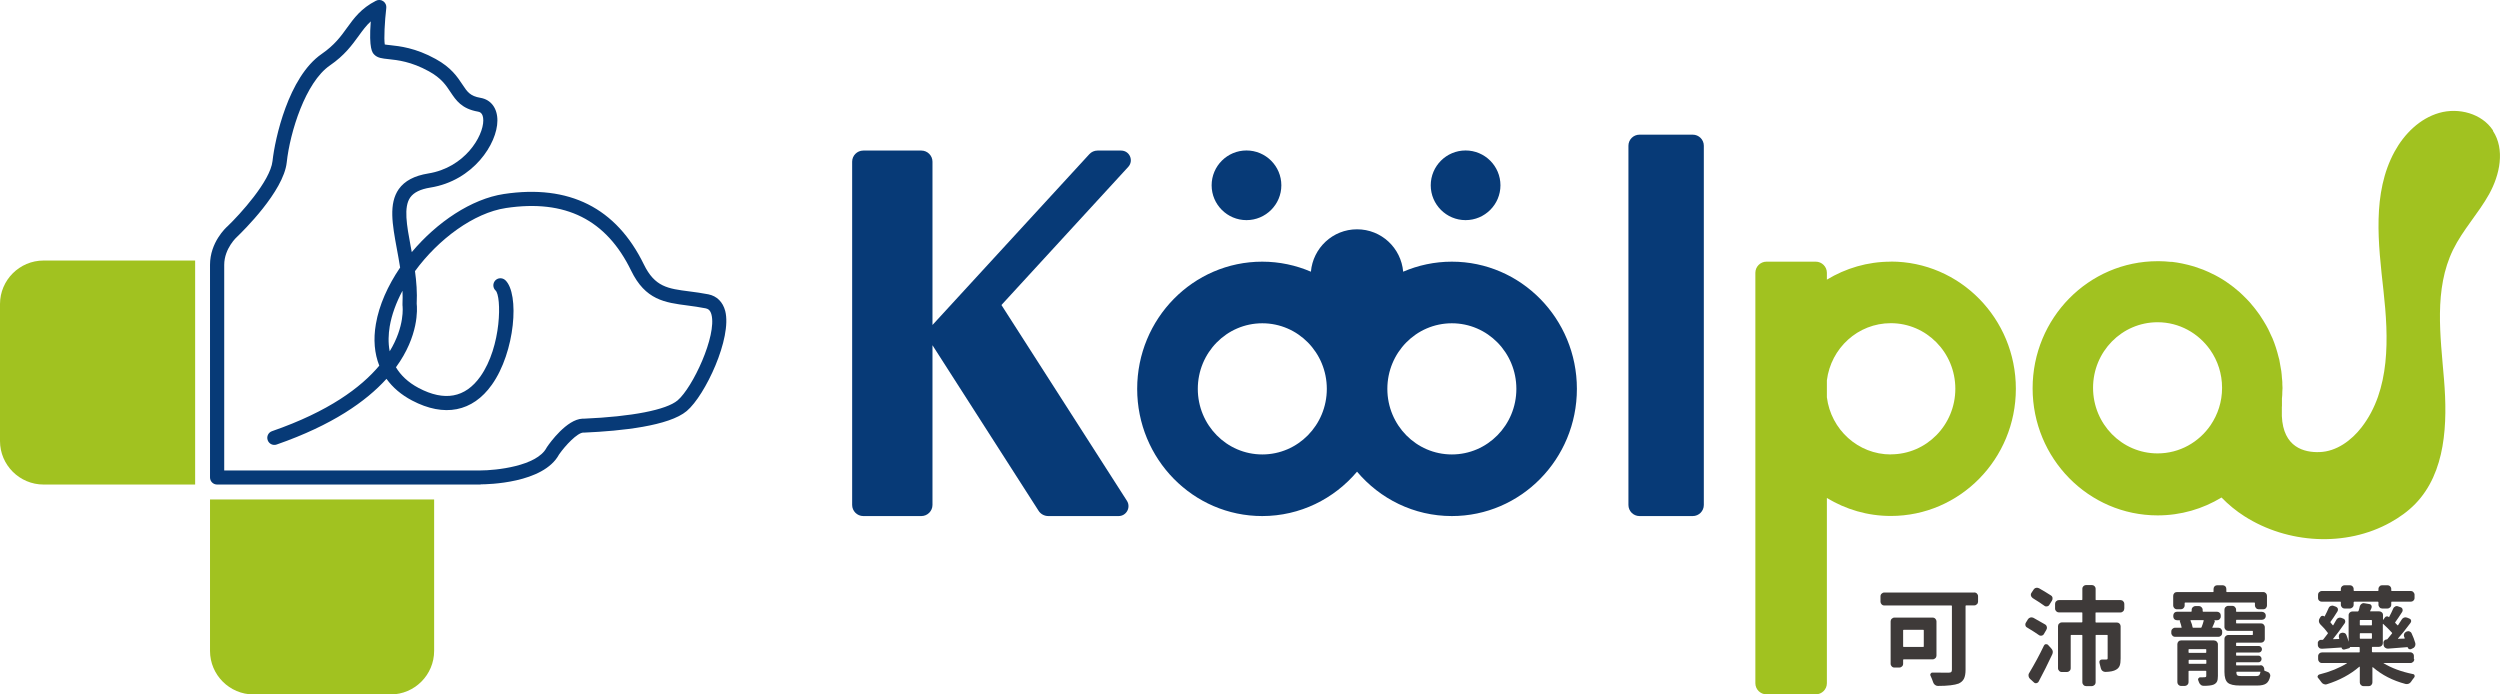 <svg width="234" height="65" viewBox="0 0 234 65" fill="none" xmlns="http://www.w3.org/2000/svg">
<path d="M39.322 46.752H20.987H19.657V60.925C19.657 63.175 21.492 65 23.735 65H36.556C38.808 65 40.635 63.166 40.635 60.925V46.752H39.304H39.322Z" fill="#A1C220"/>
<path d="M0 28.47V41.278C0 43.528 1.835 45.353 4.079 45.353H18.265V24.386H4.079C1.826 24.386 0 26.22 0 28.461V28.47Z" fill="#A1C220"/>
<path d="M44.979 45.353H20.322C19.958 45.353 19.657 45.061 19.657 44.689V24.785C19.657 22.694 21.128 21.321 21.315 21.162C22.423 20.099 25.305 16.963 25.509 15.068C25.73 13.012 26.989 7.202 30.11 5.049C31.307 4.225 31.91 3.401 32.486 2.595C33.133 1.701 33.798 0.779 35.191 0.071C35.412 -0.044 35.669 -0.027 35.873 0.115C36.077 0.257 36.184 0.496 36.157 0.735C36.006 2.037 35.926 3.614 36.015 4.163C36.148 4.19 36.343 4.208 36.512 4.225C37.398 4.323 38.888 4.473 40.776 5.519C42.23 6.316 42.807 7.193 43.277 7.901C43.738 8.601 43.995 8.991 44.979 9.159C45.963 9.327 46.566 10.142 46.557 11.294C46.548 13.446 44.305 16.91 40.289 17.556C39.349 17.707 38.737 18.008 38.4 18.478C37.762 19.381 38.072 21.082 38.436 23.04C38.471 23.226 38.507 23.412 38.542 23.598C40.9 20.79 44.128 18.619 47.16 18.159C53.278 17.238 57.684 19.452 60.264 24.749C61.293 26.857 62.508 27.017 64.52 27.274C65.079 27.345 65.664 27.424 66.302 27.548C67.1 27.708 67.659 28.266 67.881 29.107C68.528 31.632 66.01 37.009 64.281 38.47C62.623 39.87 58.163 40.339 54.714 40.49H54.581C54.023 40.525 52.923 41.686 52.329 42.536C50.866 45.255 45.591 45.335 44.997 45.335L44.979 45.353ZM20.987 44.033H44.979C46.389 44.033 50.254 43.643 51.159 41.907C51.168 41.881 51.185 41.863 51.203 41.836C51.496 41.402 53.056 39.259 54.51 39.188H54.652C59.174 38.993 62.366 38.364 63.421 37.478C64.84 36.273 67.1 31.428 66.595 29.453C66.48 29.001 66.249 28.904 66.045 28.859C65.451 28.744 64.893 28.665 64.352 28.594C62.233 28.319 60.406 28.08 59.076 25.334C56.753 20.551 52.923 18.637 47.364 19.47C44.349 19.922 41.033 22.384 38.843 25.378C38.977 26.352 39.056 27.38 39.003 28.425C39.056 28.904 39.216 31.428 37.061 34.378C37.496 35.104 38.17 35.778 39.189 36.318C41.61 37.593 43.543 37.23 44.952 35.255C46.974 32.411 46.947 27.717 46.389 27.194C46.123 26.946 46.105 26.53 46.353 26.255C46.602 25.989 47.018 25.972 47.293 26.22C48.65 27.486 48.215 32.961 46.034 36.017C44.234 38.55 41.583 39.073 38.569 37.487C37.558 36.956 36.76 36.273 36.175 35.459C34.268 37.567 31.112 39.79 25.899 41.606C25.553 41.73 25.172 41.544 25.056 41.199C24.932 40.853 25.118 40.472 25.464 40.357C30.775 38.515 33.79 36.265 35.501 34.227C35.049 33.085 34.933 31.774 35.182 30.33C35.483 28.549 36.308 26.725 37.451 25.042C37.354 24.43 37.248 23.837 37.141 23.27C36.724 21.011 36.37 19.062 37.327 17.698C37.877 16.928 38.781 16.449 40.085 16.237C43.498 15.688 45.236 12.764 45.236 11.276C45.236 10.541 44.873 10.479 44.757 10.452C43.206 10.187 42.683 9.389 42.168 8.619C41.743 7.972 41.299 7.308 40.138 6.67C38.48 5.758 37.212 5.625 36.37 5.536C35.776 5.474 35.341 5.43 35.031 5.111C34.862 4.943 34.508 4.588 34.703 2.002C34.268 2.401 33.94 2.852 33.568 3.366C32.947 4.216 32.256 5.182 30.873 6.13C28.594 7.698 27.14 12.375 26.838 15.2C26.546 17.929 22.671 21.702 22.228 22.127C22.228 22.127 22.21 22.145 22.201 22.154C22.192 22.154 20.987 23.235 20.987 24.794V44.033ZM37.664 27.23C37.079 28.328 36.662 29.462 36.476 30.56C36.361 31.269 36.317 32.075 36.476 32.881C37.904 30.534 37.691 28.709 37.673 28.567C37.673 28.523 37.673 28.479 37.673 28.443C37.691 28.044 37.691 27.637 37.673 27.238L37.664 27.23Z" fill="#073A77"/>
<path d="M158.441 12.605H153.458C152.885 12.605 152.421 13.069 152.421 13.641V47.266C152.421 47.839 152.885 48.303 153.458 48.303H158.441C159.014 48.303 159.478 47.839 159.478 47.266V13.641C159.478 13.069 159.014 12.605 158.441 12.605Z" fill="#073A77"/>
<path d="M104.933 14.093H102.725C102.432 14.093 102.158 14.217 101.963 14.43L87.28 30.418V15.13C87.28 14.563 86.81 14.093 86.243 14.093H80.799C80.231 14.093 79.761 14.563 79.761 15.13V47.266C79.761 47.833 80.231 48.303 80.799 48.303H86.243C86.81 48.303 87.28 47.833 87.28 47.266V32.314L97.21 47.807C97.405 48.117 97.751 48.303 98.123 48.303H104.702C105.429 48.303 105.873 47.497 105.482 46.877L93.735 28.549L105.607 15.617C106.139 15.032 105.731 14.093 104.933 14.093Z" fill="#073A77"/>
<path d="M176.981 24.492C174.791 24.492 172.751 25.112 170.996 26.175V25.529C170.996 24.962 170.526 24.492 169.958 24.492H165.339C164.772 24.492 164.302 24.962 164.302 25.529V63.955C164.302 64.522 164.772 64.991 165.339 64.991H169.958C170.526 64.991 170.996 64.522 170.996 63.955V46.611C172.751 47.674 174.791 48.294 176.981 48.294C183.444 48.294 188.684 42.961 188.684 36.389C188.684 29.816 183.444 24.483 176.981 24.483V24.492ZM176.981 42.536C173.913 42.536 171.377 40.206 170.996 37.186V35.6C171.377 32.58 173.904 30.25 176.981 30.25C180.314 30.25 183.019 32.996 183.019 36.389C183.019 39.781 180.314 42.527 176.981 42.527V42.536Z" fill="#A1C220"/>
<path d="M233.344 12.206C232.306 10.621 230.125 10.045 228.308 10.568C226.49 11.09 225.045 12.525 224.132 14.191C222.013 18.079 222.607 22.809 223.094 27.212C223.582 31.614 223.759 36.486 221.046 39.994C220.089 41.234 218.688 42.261 217.118 42.315C215.682 42.368 213.705 41.889 213.581 38.94V38.045H213.59V37.301C213.616 37.088 213.625 36.876 213.625 36.663C213.625 36.548 213.643 36.433 213.643 36.318C213.643 36.194 213.634 36.061 213.625 35.937C213.625 35.884 213.625 35.822 213.625 35.769C213.625 35.645 213.598 35.521 213.59 35.388C213.572 35.166 213.563 34.945 213.528 34.723C213.51 34.599 213.483 34.484 213.465 34.369C213.43 34.13 213.386 33.891 213.341 33.66C213.324 33.59 213.297 33.519 213.279 33.439C213.129 32.828 212.942 32.234 212.703 31.659C212.676 31.596 212.65 31.535 212.614 31.473C212.517 31.251 212.41 31.03 212.304 30.808C212.242 30.693 212.18 30.578 212.118 30.463C212.029 30.303 211.94 30.153 211.843 30.002C211.763 29.869 211.674 29.727 211.586 29.603C211.55 29.559 211.524 29.506 211.488 29.453C211.417 29.347 211.338 29.249 211.267 29.152C211.187 29.045 211.107 28.93 211.018 28.824C210.876 28.647 210.726 28.47 210.575 28.293C210.477 28.186 210.389 28.089 210.291 27.991C210.176 27.876 210.07 27.761 209.954 27.655C209.848 27.548 209.742 27.451 209.635 27.354C209.458 27.194 209.272 27.044 209.085 26.893C208.979 26.813 208.873 26.733 208.766 26.654C208.624 26.547 208.483 26.45 208.341 26.352C208.243 26.291 208.146 26.22 208.039 26.158C207.809 26.016 207.578 25.883 207.339 25.759C207.241 25.706 207.144 25.662 207.046 25.617C206.86 25.52 206.665 25.431 206.47 25.352C206.39 25.316 206.301 25.281 206.222 25.245C205.947 25.139 205.672 25.042 205.397 24.953C205.326 24.926 205.255 24.909 205.175 24.891C204.927 24.82 204.688 24.758 204.431 24.705C204.369 24.687 204.298 24.678 204.236 24.661C203.925 24.599 203.615 24.546 203.305 24.51C203.287 24.51 203.269 24.51 203.251 24.51C203.225 24.51 203.189 24.51 203.163 24.51C202.808 24.475 202.453 24.448 202.099 24.448C202.054 24.448 202.001 24.448 201.957 24.448C195.493 24.448 190.253 29.772 190.253 36.344C190.253 42.917 195.493 48.241 201.957 48.241C204.138 48.241 206.186 47.63 207.933 46.566C208.58 47.231 209.298 47.824 210.079 48.32C214.095 50.889 219.557 51.235 223.75 48.896C224.593 48.427 225.391 47.86 226.064 47.169C228.937 44.219 229.097 39.622 228.76 35.521C228.423 31.419 227.802 27.07 229.611 23.367C230.524 21.507 231.987 19.966 232.989 18.159C233.991 16.343 234.479 13.996 233.344 12.259V12.206ZM201.948 42.439C198.614 42.439 195.91 39.693 195.91 36.3C195.91 32.907 198.614 30.162 201.948 30.162C203.987 30.162 205.778 31.189 206.878 32.757C207.578 33.758 207.986 34.98 207.986 36.3C207.986 37.62 207.587 38.789 206.922 39.781C205.832 41.385 204.014 42.439 201.948 42.439Z" fill="#A1C220"/>
<path d="M135.894 24.492C134.28 24.492 132.737 24.829 131.337 25.431C131.142 23.208 129.297 21.463 127.019 21.463C124.74 21.463 122.896 23.217 122.701 25.431C121.3 24.829 119.757 24.492 118.143 24.492C111.68 24.492 106.44 29.825 106.44 36.398C106.44 42.97 111.68 48.303 118.143 48.303C121.69 48.303 124.873 46.691 127.019 44.148C129.164 46.691 132.338 48.303 135.894 48.303C142.357 48.303 147.597 42.97 147.597 36.398C147.597 29.825 142.357 24.492 135.894 24.492ZM118.152 42.536C114.819 42.536 112.114 39.79 112.114 36.398C112.114 33.005 114.819 30.259 118.152 30.259C121.486 30.259 124.19 33.005 124.19 36.398C124.19 39.79 121.486 42.536 118.152 42.536ZM135.894 42.536C132.56 42.536 129.856 39.79 129.856 36.398C129.856 33.005 132.56 30.259 135.894 30.259C139.228 30.259 141.932 33.005 141.932 36.398C141.932 39.79 139.228 42.536 135.894 42.536Z" fill="#073A77"/>
<path d="M137.179 20.604C138.979 20.604 140.442 19.142 140.442 17.344C140.442 15.546 138.979 14.084 137.179 14.084C135.379 14.084 133.917 15.546 133.917 17.344C133.917 19.142 135.379 20.604 137.179 20.604Z" fill="#073A77"/>
<path d="M116.671 20.604C118.471 20.604 119.934 19.142 119.934 17.344C119.934 15.546 118.471 14.084 116.671 14.084C114.872 14.084 113.409 15.546 113.409 17.344C113.409 19.142 114.872 20.604 116.671 20.604Z" fill="#073A77"/>
<path d="M184.792 55.451C184.889 55.451 184.978 55.486 185.04 55.557C185.111 55.628 185.146 55.708 185.146 55.805V56.319C185.146 56.408 185.111 56.496 185.04 56.558C184.969 56.629 184.889 56.665 184.792 56.665H184.029C184.029 56.665 183.976 56.682 183.976 56.718V62.688C183.976 63.06 183.923 63.335 183.825 63.53C183.728 63.724 183.559 63.875 183.329 63.981C182.956 64.123 182.309 64.203 181.378 64.203C181.281 64.203 181.192 64.167 181.112 64.105C181.032 64.043 180.979 63.964 180.944 63.866C180.882 63.662 180.793 63.459 180.696 63.246C180.66 63.175 180.669 63.104 180.713 63.042C180.758 62.98 180.811 62.945 180.891 62.954C181.174 62.954 181.671 62.963 182.38 62.963C182.495 62.963 182.584 62.945 182.628 62.901C182.682 62.856 182.699 62.785 182.699 62.679V56.727C182.699 56.727 182.682 56.673 182.664 56.673H176.369C176.271 56.673 176.183 56.638 176.121 56.567C176.05 56.496 176.014 56.417 176.014 56.328V55.814C176.014 55.717 176.05 55.628 176.121 55.566C176.191 55.495 176.271 55.46 176.369 55.46H184.774L184.792 55.451ZM181.254 61.368C181.254 61.457 181.219 61.545 181.148 61.607C181.077 61.678 180.997 61.714 180.899 61.714H178.186C178.186 61.714 178.133 61.731 178.133 61.767V62.13C178.133 62.227 178.098 62.316 178.027 62.378C177.956 62.449 177.876 62.484 177.787 62.484H177.318C177.22 62.484 177.131 62.449 177.069 62.378C176.998 62.307 176.963 62.227 176.963 62.13V58.153C176.963 58.064 176.998 57.976 177.069 57.914C177.14 57.843 177.22 57.807 177.318 57.807H180.899C180.997 57.807 181.086 57.843 181.148 57.914C181.219 57.984 181.254 58.064 181.254 58.153V61.368ZM180.066 58.985C180.066 58.985 180.048 58.95 180.013 58.95H178.186C178.186 58.95 178.133 58.968 178.133 58.985V60.518C178.133 60.518 178.151 60.553 178.186 60.553H180.013C180.013 60.553 180.066 60.544 180.066 60.518V58.985Z" fill="#3E3A39"/>
<path d="M191.433 58.454C191.513 58.507 191.566 58.578 191.583 58.684C191.61 58.782 191.583 58.87 191.539 58.95L191.3 59.358C191.255 59.437 191.184 59.481 191.096 59.499C191.007 59.517 190.918 59.499 190.848 59.446C190.537 59.225 190.165 58.994 189.739 58.737C189.651 58.693 189.597 58.622 189.58 58.534C189.58 58.507 189.571 58.48 189.571 58.445C189.571 58.383 189.589 58.33 189.624 58.277L189.819 57.958C189.872 57.878 189.943 57.825 190.041 57.798C190.138 57.772 190.227 57.781 190.324 57.825C190.794 58.082 191.158 58.294 191.433 58.454ZM190.812 63.804C190.768 63.884 190.697 63.928 190.608 63.946C190.519 63.964 190.44 63.937 190.378 63.875L190.005 63.538C189.934 63.468 189.89 63.379 189.872 63.282C189.855 63.184 189.872 63.087 189.925 63.007C190.422 62.174 190.892 61.315 191.317 60.42C191.353 60.35 191.406 60.305 191.486 60.296C191.566 60.288 191.637 60.305 191.699 60.367L191.991 60.686C192.089 60.792 192.142 60.908 192.142 61.023C192.142 61.094 192.124 61.173 192.089 61.253C191.672 62.139 191.247 62.998 190.803 63.822L190.812 63.804ZM190.245 55.965C190.165 55.912 190.121 55.841 190.094 55.743C190.094 55.717 190.085 55.69 190.085 55.664C190.085 55.602 190.103 55.54 190.147 55.486L190.351 55.176C190.404 55.097 190.475 55.044 190.573 55.026C190.67 54.999 190.759 55.017 190.856 55.061C191.317 55.327 191.681 55.548 191.956 55.726C192.045 55.779 192.098 55.85 192.115 55.947C192.133 56.045 192.115 56.133 192.062 56.222L191.814 56.62C191.761 56.7 191.69 56.744 191.601 56.762C191.513 56.771 191.424 56.762 191.353 56.7C191.06 56.487 190.697 56.248 190.245 55.974V55.965ZM198.827 56.975C198.827 57.072 198.792 57.161 198.721 57.223C198.65 57.294 198.57 57.329 198.481 57.329H196.176C196.176 57.329 196.141 57.338 196.141 57.364V58.215C196.141 58.215 196.15 58.268 196.176 58.268H198.145C198.242 58.268 198.322 58.303 198.393 58.374C198.455 58.445 198.49 58.525 198.49 58.613V61.634C198.49 61.926 198.464 62.148 198.402 62.307C198.34 62.467 198.224 62.599 198.056 62.688C197.852 62.812 197.515 62.883 197.054 62.892C196.956 62.892 196.868 62.856 196.788 62.794C196.708 62.732 196.664 62.644 196.637 62.546C196.602 62.387 196.557 62.227 196.513 62.05C196.487 61.971 196.495 61.9 196.54 61.829C196.584 61.767 196.655 61.731 196.735 61.731H197.134C197.196 61.731 197.231 61.723 197.249 61.705C197.267 61.687 197.276 61.652 197.276 61.599V59.464C197.276 59.464 197.258 59.428 197.24 59.428H196.185C196.185 59.428 196.15 59.446 196.15 59.464V63.875C196.15 63.964 196.114 64.052 196.043 64.114C195.972 64.176 195.892 64.221 195.795 64.221H195.254C195.165 64.221 195.077 64.185 195.015 64.114C194.944 64.043 194.908 63.964 194.908 63.875V59.464C194.908 59.464 194.891 59.428 194.855 59.428H193.871C193.871 59.428 193.818 59.446 193.818 59.464V62.546C193.818 62.644 193.782 62.732 193.711 62.794C193.64 62.865 193.561 62.901 193.472 62.901H192.984C192.887 62.901 192.798 62.865 192.736 62.794C192.665 62.724 192.63 62.644 192.63 62.546V58.605C192.63 58.516 192.665 58.427 192.736 58.365C192.807 58.294 192.887 58.259 192.984 58.259H194.855C194.855 58.259 194.908 58.241 194.908 58.206V57.356C194.908 57.356 194.891 57.32 194.855 57.32H192.701C192.612 57.32 192.532 57.285 192.461 57.214C192.39 57.143 192.355 57.063 192.355 56.966V56.514C192.355 56.425 192.39 56.337 192.461 56.275C192.532 56.204 192.612 56.169 192.701 56.169H194.855C194.855 56.169 194.908 56.151 194.908 56.115V55.106C194.908 55.008 194.944 54.928 195.015 54.858C195.086 54.796 195.165 54.76 195.254 54.76H195.795C195.892 54.76 195.981 54.796 196.043 54.858C196.105 54.92 196.15 55.008 196.15 55.106V56.115C196.15 56.115 196.158 56.169 196.185 56.169H198.49C198.579 56.169 198.668 56.204 198.73 56.275C198.801 56.346 198.836 56.425 198.836 56.514V56.966L198.827 56.975Z" fill="#3E3A39"/>
<path d="M207.224 58.047C207.224 58.047 207.286 58.082 207.295 58.108C207.312 58.135 207.312 58.17 207.295 58.206C207.206 58.445 207.126 58.613 207.073 58.72C207.055 58.746 207.073 58.755 207.1 58.755H207.64C207.738 58.755 207.827 58.791 207.889 58.861C207.96 58.932 207.995 59.012 207.995 59.109V59.26C207.995 59.349 207.96 59.437 207.889 59.499C207.818 59.57 207.738 59.605 207.64 59.605H203.589C203.491 59.605 203.402 59.57 203.34 59.499C203.278 59.428 203.234 59.349 203.234 59.26V59.109C203.234 59.012 203.269 58.923 203.34 58.861C203.411 58.791 203.491 58.755 203.589 58.755H204.165C204.165 58.755 204.209 58.746 204.2 58.72C204.165 58.551 204.112 58.374 204.041 58.179C204.023 58.153 204.032 58.126 204.041 58.1C204.058 58.073 204.076 58.064 204.103 58.064L203.766 58.055C203.668 58.055 203.589 58.02 203.518 57.958C203.456 57.896 203.42 57.807 203.42 57.71V57.604C203.42 57.506 203.456 57.426 203.518 57.356C203.58 57.294 203.668 57.258 203.766 57.258H205.087C205.087 57.258 205.14 57.24 205.14 57.205V57.081C205.14 56.983 205.176 56.895 205.247 56.833C205.317 56.762 205.397 56.727 205.486 56.727H205.823C205.912 56.727 205.991 56.762 206.062 56.833C206.133 56.904 206.169 56.983 206.169 57.081V57.205C206.169 57.205 206.186 57.258 206.222 57.258H207.516C207.605 57.258 207.694 57.294 207.756 57.356C207.827 57.418 207.862 57.506 207.862 57.604V57.71C207.862 57.807 207.827 57.887 207.756 57.958C207.685 58.029 207.605 58.055 207.516 58.055H207.197L207.224 58.047ZM204.537 56.399C204.537 56.399 204.484 56.408 204.484 56.434V56.682C204.484 56.771 204.449 56.851 204.378 56.922C204.307 56.992 204.227 57.028 204.138 57.028H203.757C203.659 57.028 203.58 56.992 203.509 56.922C203.447 56.851 203.411 56.771 203.411 56.682V55.77C203.411 55.673 203.447 55.584 203.509 55.522C203.571 55.451 203.659 55.416 203.757 55.416H207.135C207.135 55.416 207.188 55.407 207.188 55.38V55.123C207.188 55.026 207.224 54.946 207.286 54.875C207.348 54.813 207.437 54.778 207.534 54.778H208.039C208.137 54.778 208.217 54.813 208.288 54.875C208.35 54.937 208.385 55.026 208.385 55.123V55.38C208.385 55.38 208.403 55.416 208.438 55.416H211.843C211.941 55.416 212.02 55.451 212.091 55.522C212.153 55.593 212.189 55.673 212.189 55.77V56.682C212.189 56.771 212.153 56.851 212.091 56.922C212.029 56.992 211.941 57.028 211.843 57.028H211.409C211.32 57.028 211.231 56.992 211.169 56.922C211.098 56.851 211.063 56.771 211.063 56.682V56.434C211.063 56.434 211.045 56.399 211.01 56.399H204.537ZM207.241 59.951C207.339 59.951 207.428 59.986 207.49 60.057C207.552 60.128 207.596 60.208 207.596 60.296V63.264C207.596 63.494 207.57 63.671 207.516 63.786C207.463 63.902 207.357 63.999 207.215 64.07C207.011 64.159 206.692 64.194 206.257 64.194C206.16 64.194 206.071 64.167 205.991 64.097C205.912 64.034 205.858 63.955 205.823 63.857C205.805 63.804 205.787 63.751 205.761 63.689C205.725 63.618 205.734 63.547 205.779 63.485C205.823 63.423 205.885 63.388 205.965 63.397H206.16C206.257 63.397 206.328 63.397 206.364 63.388C206.426 63.388 206.461 63.37 206.479 63.352C206.497 63.335 206.506 63.299 206.506 63.246V62.821C206.506 62.821 206.488 62.785 206.452 62.785H204.901C204.901 62.785 204.848 62.803 204.848 62.821V63.857C204.848 63.946 204.812 64.034 204.741 64.097C204.67 64.167 204.59 64.203 204.502 64.203H204.147C204.05 64.203 203.97 64.167 203.899 64.097C203.837 64.026 203.801 63.946 203.801 63.857V60.288C203.801 60.199 203.837 60.11 203.899 60.048C203.961 59.977 204.05 59.942 204.147 59.942H207.233L207.241 59.951ZM206.506 60.792C206.506 60.792 206.488 60.757 206.452 60.757H204.901C204.901 60.757 204.848 60.775 204.848 60.792V61.058C204.848 61.058 204.865 61.111 204.901 61.111H206.452C206.452 61.111 206.506 61.094 206.506 61.058V60.792ZM204.856 62.095C204.856 62.095 204.874 62.13 204.91 62.13H206.461C206.461 62.13 206.514 62.121 206.514 62.095V61.811C206.514 61.811 206.497 61.758 206.461 61.758H204.91C204.91 61.758 204.856 61.776 204.856 61.811V62.095ZM206.266 58.1C206.266 58.1 206.266 58.047 206.24 58.047H205.06C205.06 58.047 205.016 58.064 205.034 58.1C205.131 58.321 205.202 58.534 205.229 58.72C205.229 58.746 205.255 58.755 205.282 58.755H206C206 58.755 206.053 58.746 206.062 58.72C206.151 58.489 206.222 58.286 206.266 58.1ZM211.577 62.263C211.675 62.263 211.763 62.298 211.825 62.369C211.887 62.44 211.932 62.52 211.932 62.617V62.724C211.932 62.724 211.949 62.777 211.967 62.785C212.038 62.821 212.118 62.847 212.207 62.874C212.304 62.901 212.384 62.954 212.437 63.042C212.473 63.104 212.499 63.166 212.499 63.228C212.499 63.255 212.499 63.282 212.49 63.308C212.419 63.627 212.295 63.857 212.109 63.981C211.932 64.105 211.648 64.167 211.276 64.167H209.662C209.103 64.167 208.722 64.079 208.518 63.902C208.314 63.724 208.208 63.388 208.208 62.892V59.783C208.208 59.694 208.243 59.614 208.314 59.544C208.385 59.473 208.465 59.437 208.563 59.437H210.832C210.832 59.437 210.868 59.419 210.868 59.384V59.083C210.868 59.083 210.859 59.047 210.832 59.047H208.563C208.465 59.047 208.376 59.012 208.314 58.941C208.243 58.87 208.208 58.791 208.208 58.693V57.063C208.208 56.966 208.243 56.877 208.314 56.815C208.385 56.744 208.465 56.709 208.563 56.709H208.944C209.041 56.709 209.13 56.744 209.192 56.815C209.263 56.886 209.298 56.966 209.298 57.063V57.214C209.298 57.214 209.307 57.267 209.334 57.267H211.728C211.816 57.267 211.896 57.302 211.967 57.364C212.038 57.426 212.074 57.515 212.074 57.612V57.666C212.074 57.763 212.038 57.843 211.967 57.914C211.896 57.976 211.816 58.011 211.728 58.011H209.334C209.334 58.011 209.298 58.029 209.298 58.064V58.312C209.298 58.312 209.307 58.348 209.334 58.348H211.63C211.728 58.348 211.816 58.383 211.879 58.454C211.949 58.525 211.985 58.605 211.985 58.702V59.809C211.985 59.907 211.949 59.986 211.879 60.057C211.808 60.119 211.728 60.155 211.63 60.155H209.334C209.334 60.155 209.298 60.172 209.298 60.208V60.429C209.298 60.429 209.307 60.465 209.334 60.465H211.426C211.506 60.465 211.577 60.491 211.63 60.553C211.692 60.615 211.719 60.686 211.719 60.766C211.719 60.846 211.692 60.925 211.63 60.987C211.568 61.049 211.506 61.076 211.426 61.076H209.334C209.334 61.076 209.298 61.094 209.298 61.111V61.333C209.298 61.333 209.307 61.368 209.334 61.368H211.391C211.471 61.368 211.542 61.395 211.595 61.457C211.657 61.519 211.683 61.59 211.683 61.678C211.683 61.767 211.657 61.838 211.595 61.9C211.533 61.962 211.471 61.988 211.391 61.988H209.334C209.334 61.988 209.298 61.997 209.298 62.024V62.245C209.298 62.245 209.307 62.281 209.334 62.281H211.568L211.577 62.263ZM209.822 63.282H211.169C211.302 63.282 211.391 63.255 211.453 63.211C211.506 63.158 211.551 63.06 211.577 62.91C211.577 62.883 211.577 62.874 211.551 62.874H209.361C209.361 62.874 209.325 62.892 209.325 62.91C209.325 63.078 209.361 63.175 209.423 63.22C209.485 63.264 209.627 63.282 209.839 63.282H209.822Z" fill="#3E3A39"/>
<path d="M225.976 61.705C225.976 61.802 225.94 61.891 225.869 61.953C225.799 62.024 225.719 62.059 225.621 62.059H223.103C223.103 62.059 223.094 62.059 223.094 62.068C223.094 62.068 223.094 62.077 223.103 62.077C223.857 62.538 224.77 62.874 225.861 63.096C225.932 63.104 225.985 63.149 226.002 63.22C226.029 63.29 226.011 63.361 225.967 63.414C225.869 63.53 225.772 63.663 225.674 63.813C225.612 63.902 225.541 63.964 225.444 63.999C225.346 64.034 225.249 64.043 225.151 64.017C223.954 63.698 222.935 63.175 222.101 62.449C222.101 62.449 222.084 62.449 222.075 62.449C222.066 62.449 222.057 62.458 222.057 62.467V63.875C222.057 63.964 222.021 64.052 221.959 64.114C221.897 64.185 221.809 64.221 221.711 64.221H221.223C221.126 64.221 221.046 64.185 220.975 64.114C220.913 64.043 220.878 63.964 220.878 63.875V62.422C220.878 62.422 220.878 62.413 220.86 62.405C220.851 62.405 220.842 62.405 220.833 62.405C219.991 63.131 218.98 63.671 217.801 64.043C217.704 64.079 217.606 64.07 217.509 64.034C217.411 63.999 217.331 63.928 217.278 63.849C217.189 63.716 217.083 63.592 216.985 63.468C216.95 63.432 216.923 63.388 216.923 63.344C216.923 63.317 216.923 63.29 216.941 63.273C216.959 63.202 217.003 63.158 217.083 63.131C218.085 62.883 218.954 62.529 219.681 62.077C219.681 62.077 219.681 62.077 219.681 62.068C219.681 62.068 219.681 62.059 219.663 62.059H217.331C217.234 62.059 217.145 62.024 217.083 61.953C217.012 61.882 216.977 61.802 216.977 61.705V61.413C216.977 61.315 217.012 61.235 217.083 61.164C217.154 61.102 217.234 61.067 217.331 61.067H220.816C220.816 61.067 220.869 61.049 220.869 61.014V60.615C220.869 60.615 220.851 60.562 220.816 60.562H219.956C219.956 60.562 219.956 60.562 219.956 60.571C219.956 60.624 219.929 60.66 219.885 60.669L219.441 60.792C219.379 60.81 219.326 60.801 219.273 60.775C219.22 60.739 219.184 60.695 219.175 60.633C219.175 60.615 219.167 60.606 219.149 60.606C218.901 60.624 218.546 60.651 218.094 60.677C217.642 60.704 217.384 60.722 217.331 60.722C217.234 60.722 217.145 60.704 217.074 60.642C217.003 60.58 216.959 60.5 216.95 60.412V60.243C216.932 60.155 216.959 60.066 217.021 59.995C217.083 59.924 217.163 59.889 217.26 59.889H217.402C217.402 59.889 217.455 59.862 217.473 59.836C217.668 59.597 217.801 59.419 217.881 59.304C217.899 59.278 217.899 59.251 217.881 59.233C217.712 58.994 217.473 58.72 217.163 58.419C217.101 58.348 217.056 58.259 217.047 58.153C217.039 58.047 217.065 57.958 217.118 57.878L217.207 57.736C217.243 57.675 217.305 57.648 217.367 57.639C217.438 57.639 217.5 57.648 217.553 57.692C217.571 57.71 217.588 57.71 217.588 57.692C217.73 57.426 217.854 57.161 217.961 56.913C217.996 56.824 218.067 56.753 218.156 56.718C218.244 56.682 218.333 56.673 218.422 56.709L218.643 56.789C218.732 56.824 218.785 56.877 218.821 56.966C218.847 57.054 218.838 57.134 218.794 57.214C218.528 57.648 218.306 57.976 218.138 58.197C218.12 58.224 218.12 58.25 218.138 58.268C218.2 58.33 218.262 58.419 218.342 58.516C218.36 58.542 218.377 58.542 218.395 58.516C218.493 58.348 218.59 58.188 218.679 58.02C218.723 57.931 218.794 57.869 218.883 57.834C218.971 57.798 219.069 57.798 219.158 57.834L219.335 57.905C219.424 57.94 219.477 57.993 219.503 58.082C219.53 58.17 219.521 58.25 219.477 58.321C219.051 58.932 218.688 59.428 218.377 59.8C218.377 59.8 218.377 59.818 218.377 59.827C218.377 59.836 218.377 59.836 218.395 59.827L218.927 59.809C218.927 59.809 218.963 59.791 218.954 59.756C218.945 59.73 218.927 59.703 218.927 59.676C218.901 59.588 218.909 59.499 218.945 59.411C218.98 59.322 219.051 59.269 219.14 59.242H219.158C219.255 59.207 219.353 59.216 219.441 59.251C219.53 59.287 219.592 59.358 219.628 59.455C219.707 59.65 219.769 59.845 219.823 60.048C219.823 60.048 219.823 60.048 219.831 60.048V57.577C219.831 57.48 219.867 57.4 219.938 57.329C220.009 57.267 220.089 57.232 220.186 57.232H220.7C220.7 57.232 220.745 57.214 220.762 57.178C220.807 57.037 220.851 56.886 220.878 56.744C220.904 56.656 220.958 56.576 221.037 56.523C221.099 56.479 221.161 56.452 221.223 56.452C221.25 56.452 221.277 56.452 221.294 56.461L221.782 56.541C221.871 56.558 221.933 56.603 221.968 56.682C222.004 56.762 222.004 56.842 221.968 56.922C221.933 57.01 221.888 57.099 221.844 57.187C221.835 57.214 221.844 57.223 221.862 57.223H222.695C222.793 57.223 222.882 57.258 222.944 57.32C223.014 57.382 223.05 57.471 223.05 57.568V58.002C223.05 58.002 223.05 58.011 223.059 58.02H223.068L223.227 57.798C223.263 57.736 223.325 57.701 223.396 57.692C223.467 57.683 223.538 57.701 223.591 57.754C223.609 57.772 223.617 57.763 223.626 57.745C223.768 57.488 223.892 57.223 224.008 56.957C224.043 56.868 224.114 56.806 224.203 56.762C224.291 56.718 224.38 56.718 224.477 56.762L224.708 56.842C224.797 56.877 224.85 56.93 224.876 57.019C224.903 57.108 224.894 57.187 224.85 57.267C224.602 57.657 224.38 57.984 224.194 58.241C224.176 58.268 224.176 58.294 224.203 58.312C224.291 58.401 224.353 58.472 224.398 58.516C224.415 58.542 224.433 58.542 224.46 58.516C224.575 58.348 224.69 58.17 224.797 57.993C224.85 57.905 224.921 57.843 225.009 57.807C225.098 57.772 225.196 57.772 225.293 57.807L225.515 57.896C225.603 57.931 225.657 57.984 225.674 58.064C225.701 58.144 225.674 58.224 225.63 58.294C225.169 58.915 224.779 59.402 224.451 59.765C224.451 59.765 224.451 59.783 224.451 59.791C224.451 59.8 224.46 59.8 224.477 59.791L225.054 59.774C225.054 59.774 225.098 59.756 225.08 59.721C225.063 59.685 225.054 59.641 225.027 59.605C224.992 59.517 224.992 59.419 225.027 59.331C225.063 59.242 225.125 59.18 225.213 59.136L225.267 59.109C225.355 59.074 225.444 59.065 225.533 59.101C225.621 59.136 225.692 59.198 225.728 59.287C225.869 59.579 225.985 59.889 226.073 60.199C226.073 60.234 226.082 60.27 226.082 60.305C226.082 60.367 226.065 60.42 226.047 60.482C226.002 60.571 225.932 60.642 225.843 60.677L225.674 60.757C225.612 60.784 225.541 60.784 225.479 60.748C225.417 60.713 225.382 60.669 225.364 60.598C225.364 60.58 225.346 60.571 225.329 60.571C224.389 60.642 223.777 60.686 223.511 60.713C223.413 60.713 223.325 60.686 223.245 60.624C223.165 60.562 223.121 60.482 223.112 60.385L223.094 60.19C223.077 60.102 223.103 60.031 223.165 59.96C223.227 59.889 223.298 59.853 223.378 59.853C223.413 59.853 223.44 59.845 223.458 59.827C223.609 59.65 223.75 59.473 223.892 59.295C223.91 59.269 223.91 59.242 223.892 59.225C223.671 58.977 223.396 58.702 223.059 58.392H223.041C223.041 58.392 223.032 58.401 223.032 58.419V60.199C223.032 60.296 222.997 60.376 222.926 60.447C222.855 60.509 222.775 60.544 222.678 60.544H222.066C222.066 60.544 222.013 60.562 222.013 60.598V60.996C222.013 60.996 222.03 61.049 222.066 61.049H225.586C225.683 61.049 225.772 61.085 225.834 61.147C225.905 61.209 225.94 61.297 225.94 61.395V61.687L225.976 61.705ZM219.459 56.957C219.362 56.957 219.273 56.922 219.211 56.851C219.14 56.78 219.104 56.7 219.104 56.603V56.372C219.104 56.372 219.087 56.319 219.069 56.319H217.322C217.225 56.319 217.136 56.284 217.074 56.222C217.003 56.16 216.968 56.071 216.968 55.974V55.664C216.968 55.575 217.003 55.486 217.074 55.425C217.145 55.354 217.225 55.318 217.322 55.318H219.069C219.069 55.318 219.104 55.3 219.104 55.265V55.123C219.104 55.026 219.14 54.946 219.211 54.875C219.282 54.813 219.362 54.778 219.459 54.778H219.956C220.044 54.778 220.133 54.813 220.195 54.875C220.257 54.937 220.301 55.026 220.301 55.123V55.265C220.301 55.265 220.319 55.318 220.355 55.318H222.571C222.571 55.318 222.624 55.3 222.624 55.265V55.123C222.624 55.026 222.66 54.946 222.731 54.875C222.802 54.804 222.882 54.778 222.97 54.778H223.467C223.564 54.778 223.653 54.813 223.715 54.875C223.777 54.937 223.821 55.026 223.821 55.123V55.265C223.821 55.265 223.839 55.318 223.857 55.318H225.648C225.745 55.318 225.834 55.354 225.896 55.425C225.958 55.495 226.002 55.575 226.002 55.664V55.974C226.002 56.071 225.967 56.151 225.896 56.222C225.825 56.284 225.745 56.319 225.648 56.319H223.857C223.857 56.319 223.821 56.337 223.821 56.372V56.603C223.821 56.7 223.786 56.789 223.715 56.851C223.644 56.913 223.564 56.957 223.467 56.957H222.97C222.882 56.957 222.793 56.922 222.731 56.851C222.669 56.78 222.624 56.7 222.624 56.603V56.372C222.624 56.372 222.607 56.319 222.571 56.319H220.355C220.355 56.319 220.301 56.337 220.301 56.372V56.603C220.301 56.7 220.266 56.789 220.195 56.851C220.124 56.913 220.044 56.957 219.956 56.957H219.459ZM221.977 58.534C221.977 58.534 222.013 58.516 222.013 58.48V58.082C222.013 58.082 221.995 58.029 221.977 58.029H220.913C220.913 58.029 220.878 58.047 220.878 58.082V58.48C220.878 58.48 220.887 58.534 220.913 58.534H221.977ZM220.913 59.269C220.913 59.269 220.878 59.287 220.878 59.322V59.73C220.878 59.73 220.887 59.783 220.913 59.783H221.977C221.977 59.783 222.013 59.765 222.013 59.73V59.322C222.013 59.322 221.995 59.269 221.977 59.269H220.913Z" fill="#3E3A39"/>
</svg>
